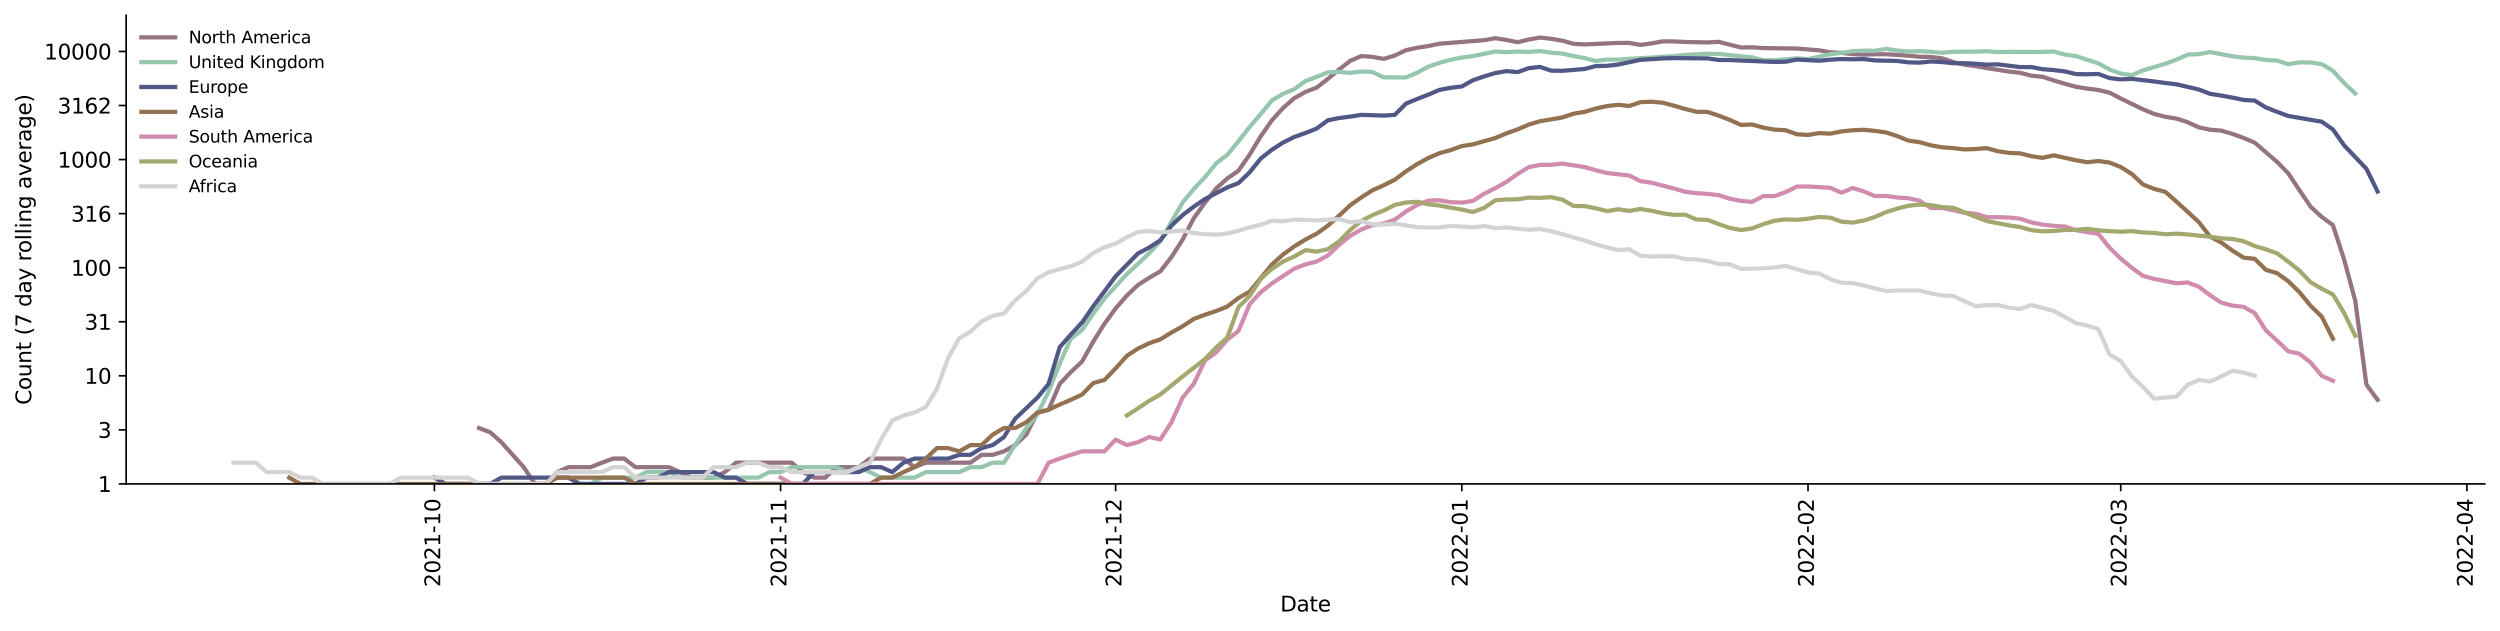 <?xml version="1.0" encoding="utf-8" standalone="no"?>
<!DOCTYPE svg PUBLIC "-//W3C//DTD SVG 1.1//EN"
  "http://www.w3.org/Graphics/SVG/1.1/DTD/svg11.dtd">
<svg xmlns:xlink="http://www.w3.org/1999/xlink" width="1182.891pt" height="298.621pt" viewBox="0 0 1182.891 298.621" xmlns="http://www.w3.org/2000/svg" version="1.1">
 <defs>
  <style type="text/css">*{stroke-linejoin: round; stroke-linecap: butt}</style>
 </defs>
 <g id="figure_1">
  <g id="patch_1">
   <path d="M 0 298.621 
L 1182.891 298.621 
L 1182.891 0 
L 0 0 
z
" style="fill: #ffffff"/>
  </g>
  <g id="axes_1">
   <g id="patch_2">
    <path d="M 59.691 228.96 
L 1175.691 228.96 
L 1175.691 7.2 
L 59.691 7.2 
z
" style="fill: #ffffff"/>
   </g>
   <g id="matplotlib.axis_1">
    <g id="xtick_1">
     <g id="line2d_1">
      <defs>
       <path id="mf0dffa55eb" d="M 0 0 
L 0 3.5 
" style="stroke: #000000; stroke-width: 0.8"/>
      </defs>
      <g>
       <use xlink:href="#mf0dffa55eb" x="205.532" y="228.96" style="stroke: #000000; stroke-width: 0.8"/>
      </g>
     </g>
     <g id="text_1">
      <!-- 2021-10 -->
      <g transform="translate(208.291 277.743)rotate(-90)scale(0.1 -0.1)">
       <defs>
        <path id="DejaVuSans-32" d="M 1228 531 
L 3431 531 
L 3431 0 
L 469 0 
L 469 531 
Q 828 903 1448 1529 
Q 2069 2156 2228 2338 
Q 2531 2678 2651 2914 
Q 2772 3150 2772 3378 
Q 2772 3750 2511 3984 
Q 2250 4219 1831 4219 
Q 1534 4219 1204 4116 
Q 875 4013 500 3803 
L 500 4441 
Q 881 4594 1212 4672 
Q 1544 4750 1819 4750 
Q 2544 4750 2975 4387 
Q 3406 4025 3406 3419 
Q 3406 3131 3298 2873 
Q 3191 2616 2906 2266 
Q 2828 2175 2409 1742 
Q 1991 1309 1228 531 
z
" transform="scale(0.016)"/>
        <path id="DejaVuSans-30" d="M 2034 4250 
Q 1547 4250 1301 3770 
Q 1056 3291 1056 2328 
Q 1056 1369 1301 889 
Q 1547 409 2034 409 
Q 2525 409 2770 889 
Q 3016 1369 3016 2328 
Q 3016 3291 2770 3770 
Q 2525 4250 2034 4250 
z
M 2034 4750 
Q 2819 4750 3233 4129 
Q 3647 3509 3647 2328 
Q 3647 1150 3233 529 
Q 2819 -91 2034 -91 
Q 1250 -91 836 529 
Q 422 1150 422 2328 
Q 422 3509 836 4129 
Q 1250 4750 2034 4750 
z
" transform="scale(0.016)"/>
        <path id="DejaVuSans-31" d="M 794 531 
L 1825 531 
L 1825 4091 
L 703 3866 
L 703 4441 
L 1819 4666 
L 2450 4666 
L 2450 531 
L 3481 531 
L 3481 0 
L 794 0 
L 794 531 
z
" transform="scale(0.016)"/>
        <path id="DejaVuSans-2d" d="M 313 2009 
L 1997 2009 
L 1997 1497 
L 313 1497 
L 313 2009 
z
" transform="scale(0.016)"/>
       </defs>
       <use xlink:href="#DejaVuSans-32"/>
       <use xlink:href="#DejaVuSans-30" x="63.623"/>
       <use xlink:href="#DejaVuSans-32" x="127.246"/>
       <use xlink:href="#DejaVuSans-31" x="190.869"/>
       <use xlink:href="#DejaVuSans-2d" x="254.492"/>
       <use xlink:href="#DejaVuSans-31" x="290.576"/>
       <use xlink:href="#DejaVuSans-30" x="354.199"/>
      </g>
     </g>
    </g>
    <g id="xtick_2">
     <g id="line2d_2">
      <g>
       <use xlink:href="#mf0dffa55eb" x="369.338" y="228.96" style="stroke: #000000; stroke-width: 0.8"/>
      </g>
     </g>
     <g id="text_2">
      <!-- 2021-11 -->
      <g transform="translate(372.098 277.743)rotate(-90)scale(0.1 -0.1)">
       <use xlink:href="#DejaVuSans-32"/>
       <use xlink:href="#DejaVuSans-30" x="63.623"/>
       <use xlink:href="#DejaVuSans-32" x="127.246"/>
       <use xlink:href="#DejaVuSans-31" x="190.869"/>
       <use xlink:href="#DejaVuSans-2d" x="254.492"/>
       <use xlink:href="#DejaVuSans-31" x="290.576"/>
       <use xlink:href="#DejaVuSans-31" x="354.199"/>
      </g>
     </g>
    </g>
    <g id="xtick_3">
     <g id="line2d_3">
      <g>
       <use xlink:href="#mf0dffa55eb" x="527.861" y="228.96" style="stroke: #000000; stroke-width: 0.8"/>
      </g>
     </g>
     <g id="text_3">
      <!-- 2021-12 -->
      <g transform="translate(530.62 277.743)rotate(-90)scale(0.1 -0.1)">
       <use xlink:href="#DejaVuSans-32"/>
       <use xlink:href="#DejaVuSans-30" x="63.623"/>
       <use xlink:href="#DejaVuSans-32" x="127.246"/>
       <use xlink:href="#DejaVuSans-31" x="190.869"/>
       <use xlink:href="#DejaVuSans-2d" x="254.492"/>
       <use xlink:href="#DejaVuSans-31" x="290.576"/>
       <use xlink:href="#DejaVuSans-32" x="354.199"/>
      </g>
     </g>
    </g>
    <g id="xtick_4">
     <g id="line2d_4">
      <g>
       <use xlink:href="#mf0dffa55eb" x="691.668" y="228.96" style="stroke: #000000; stroke-width: 0.8"/>
      </g>
     </g>
     <g id="text_4">
      <!-- 2022-01 -->
      <g transform="translate(694.427 277.743)rotate(-90)scale(0.1 -0.1)">
       <use xlink:href="#DejaVuSans-32"/>
       <use xlink:href="#DejaVuSans-30" x="63.623"/>
       <use xlink:href="#DejaVuSans-32" x="127.246"/>
       <use xlink:href="#DejaVuSans-32" x="190.869"/>
       <use xlink:href="#DejaVuSans-2d" x="254.492"/>
       <use xlink:href="#DejaVuSans-30" x="290.576"/>
       <use xlink:href="#DejaVuSans-31" x="354.199"/>
      </g>
     </g>
    </g>
    <g id="xtick_5">
     <g id="line2d_5">
      <g>
       <use xlink:href="#mf0dffa55eb" x="855.475" y="228.96" style="stroke: #000000; stroke-width: 0.8"/>
      </g>
     </g>
     <g id="text_5">
      <!-- 2022-02 -->
      <g transform="translate(858.234 277.743)rotate(-90)scale(0.1 -0.1)">
       <use xlink:href="#DejaVuSans-32"/>
       <use xlink:href="#DejaVuSans-30" x="63.623"/>
       <use xlink:href="#DejaVuSans-32" x="127.246"/>
       <use xlink:href="#DejaVuSans-32" x="190.869"/>
       <use xlink:href="#DejaVuSans-2d" x="254.492"/>
       <use xlink:href="#DejaVuSans-30" x="290.576"/>
       <use xlink:href="#DejaVuSans-32" x="354.199"/>
      </g>
     </g>
    </g>
    <g id="xtick_6">
     <g id="line2d_6">
      <g>
       <use xlink:href="#mf0dffa55eb" x="1003.429" y="228.96" style="stroke: #000000; stroke-width: 0.8"/>
      </g>
     </g>
     <g id="text_6">
      <!-- 2022-03 -->
      <g transform="translate(1006.189 277.743)rotate(-90)scale(0.1 -0.1)">
       <defs>
        <path id="DejaVuSans-33" d="M 2597 2516 
Q 3050 2419 3304 2112 
Q 3559 1806 3559 1356 
Q 3559 666 3084 287 
Q 2609 -91 1734 -91 
Q 1441 -91 1130 -33 
Q 819 25 488 141 
L 488 750 
Q 750 597 1062 519 
Q 1375 441 1716 441 
Q 2309 441 2620 675 
Q 2931 909 2931 1356 
Q 2931 1769 2642 2001 
Q 2353 2234 1838 2234 
L 1294 2234 
L 1294 2753 
L 1863 2753 
Q 2328 2753 2575 2939 
Q 2822 3125 2822 3475 
Q 2822 3834 2567 4026 
Q 2313 4219 1838 4219 
Q 1578 4219 1281 4162 
Q 984 4106 628 3988 
L 628 4550 
Q 988 4650 1302 4700 
Q 1616 4750 1894 4750 
Q 2613 4750 3031 4423 
Q 3450 4097 3450 3541 
Q 3450 3153 3228 2886 
Q 3006 2619 2597 2516 
z
" transform="scale(0.016)"/>
       </defs>
       <use xlink:href="#DejaVuSans-32"/>
       <use xlink:href="#DejaVuSans-30" x="63.623"/>
       <use xlink:href="#DejaVuSans-32" x="127.246"/>
       <use xlink:href="#DejaVuSans-32" x="190.869"/>
       <use xlink:href="#DejaVuSans-2d" x="254.492"/>
       <use xlink:href="#DejaVuSans-30" x="290.576"/>
       <use xlink:href="#DejaVuSans-33" x="354.199"/>
      </g>
     </g>
    </g>
    <g id="xtick_7">
     <g id="line2d_7">
      <g>
       <use xlink:href="#mf0dffa55eb" x="1167.236" y="228.96" style="stroke: #000000; stroke-width: 0.8"/>
      </g>
     </g>
     <g id="text_7">
      <!-- 2022-04 -->
      <g transform="translate(1169.995 277.743)rotate(-90)scale(0.1 -0.1)">
       <defs>
        <path id="DejaVuSans-34" d="M 2419 4116 
L 825 1625 
L 2419 1625 
L 2419 4116 
z
M 2253 4666 
L 3047 4666 
L 3047 1625 
L 3713 1625 
L 3713 1100 
L 3047 1100 
L 3047 0 
L 2419 0 
L 2419 1100 
L 313 1100 
L 313 1709 
L 2253 4666 
z
" transform="scale(0.016)"/>
       </defs>
       <use xlink:href="#DejaVuSans-32"/>
       <use xlink:href="#DejaVuSans-30" x="63.623"/>
       <use xlink:href="#DejaVuSans-32" x="127.246"/>
       <use xlink:href="#DejaVuSans-32" x="190.869"/>
       <use xlink:href="#DejaVuSans-2d" x="254.492"/>
       <use xlink:href="#DejaVuSans-30" x="290.576"/>
       <use xlink:href="#DejaVuSans-34" x="354.199"/>
      </g>
     </g>
    </g>
    <g id="text_8">
     <!-- Date -->
     <g transform="translate(605.74 289.341)scale(0.1 -0.1)">
      <defs>
       <path id="DejaVuSans-44" d="M 1259 4147 
L 1259 519 
L 2022 519 
Q 2988 519 3436 956 
Q 3884 1394 3884 2338 
Q 3884 3275 3436 3711 
Q 2988 4147 2022 4147 
L 1259 4147 
z
M 628 4666 
L 1925 4666 
Q 3281 4666 3915 4102 
Q 4550 3538 4550 2338 
Q 4550 1131 3912 565 
Q 3275 0 1925 0 
L 628 0 
L 628 4666 
z
" transform="scale(0.016)"/>
       <path id="DejaVuSans-61" d="M 2194 1759 
Q 1497 1759 1228 1600 
Q 959 1441 959 1056 
Q 959 750 1161 570 
Q 1363 391 1709 391 
Q 2188 391 2477 730 
Q 2766 1069 2766 1631 
L 2766 1759 
L 2194 1759 
z
M 3341 1997 
L 3341 0 
L 2766 0 
L 2766 531 
Q 2569 213 2275 61 
Q 1981 -91 1556 -91 
Q 1019 -91 701 211 
Q 384 513 384 1019 
Q 384 1609 779 1909 
Q 1175 2209 1959 2209 
L 2766 2209 
L 2766 2266 
Q 2766 2663 2505 2880 
Q 2244 3097 1772 3097 
Q 1472 3097 1187 3025 
Q 903 2953 641 2809 
L 641 3341 
Q 956 3463 1253 3523 
Q 1550 3584 1831 3584 
Q 2591 3584 2966 3190 
Q 3341 2797 3341 1997 
z
" transform="scale(0.016)"/>
       <path id="DejaVuSans-74" d="M 1172 4494 
L 1172 3500 
L 2356 3500 
L 2356 3053 
L 1172 3053 
L 1172 1153 
Q 1172 725 1289 603 
Q 1406 481 1766 481 
L 2356 481 
L 2356 0 
L 1766 0 
Q 1100 0 847 248 
Q 594 497 594 1153 
L 594 3053 
L 172 3053 
L 172 3500 
L 594 3500 
L 594 4494 
L 1172 4494 
z
" transform="scale(0.016)"/>
       <path id="DejaVuSans-65" d="M 3597 1894 
L 3597 1613 
L 953 1613 
Q 991 1019 1311 708 
Q 1631 397 2203 397 
Q 2534 397 2845 478 
Q 3156 559 3463 722 
L 3463 178 
Q 3153 47 2828 -22 
Q 2503 -91 2169 -91 
Q 1331 -91 842 396 
Q 353 884 353 1716 
Q 353 2575 817 3079 
Q 1281 3584 2069 3584 
Q 2775 3584 3186 3129 
Q 3597 2675 3597 1894 
z
M 3022 2063 
Q 3016 2534 2758 2815 
Q 2500 3097 2075 3097 
Q 1594 3097 1305 2825 
Q 1016 2553 972 2059 
L 3022 2063 
z
" transform="scale(0.016)"/>
      </defs>
      <use xlink:href="#DejaVuSans-44"/>
      <use xlink:href="#DejaVuSans-61" x="77.002"/>
      <use xlink:href="#DejaVuSans-74" x="138.281"/>
      <use xlink:href="#DejaVuSans-65" x="177.49"/>
     </g>
    </g>
   </g>
   <g id="matplotlib.axis_2">
    <g id="ytick_1">
     <g id="line2d_8">
      <defs>
       <path id="m331913b8a9" d="M 0 0 
L -3.5 0 
" style="stroke: #000000; stroke-width: 0.8"/>
      </defs>
      <g>
       <use xlink:href="#m331913b8a9" x="59.691" y="228.96" style="stroke: #000000; stroke-width: 0.8"/>
      </g>
     </g>
     <g id="text_9">
      <!-- 1 -->
      <g transform="translate(46.328 232.759)scale(0.1 -0.1)">
       <use xlink:href="#DejaVuSans-31"/>
      </g>
     </g>
    </g>
    <g id="ytick_2">
     <g id="line2d_9">
      <g>
       <use xlink:href="#m331913b8a9" x="59.691" y="203.384" style="stroke: #000000; stroke-width: 0.8"/>
      </g>
     </g>
     <g id="text_10">
      <!-- 3 -->
      <g transform="translate(46.328 207.183)scale(0.1 -0.1)">
       <use xlink:href="#DejaVuSans-33"/>
      </g>
     </g>
    </g>
    <g id="ytick_3">
     <g id="line2d_10">
      <g>
       <use xlink:href="#m331913b8a9" x="59.691" y="177.808" style="stroke: #000000; stroke-width: 0.8"/>
      </g>
     </g>
     <g id="text_11">
      <!-- 10 -->
      <g transform="translate(39.966 181.607)scale(0.1 -0.1)">
       <use xlink:href="#DejaVuSans-31"/>
       <use xlink:href="#DejaVuSans-30" x="63.623"/>
      </g>
     </g>
    </g>
    <g id="ytick_4">
     <g id="line2d_11">
      <g>
       <use xlink:href="#m331913b8a9" x="59.691" y="152.232" style="stroke: #000000; stroke-width: 0.8"/>
      </g>
     </g>
     <g id="text_12">
      <!-- 31 -->
      <g transform="translate(39.966 156.031)scale(0.1 -0.1)">
       <use xlink:href="#DejaVuSans-33"/>
       <use xlink:href="#DejaVuSans-31" x="63.623"/>
      </g>
     </g>
    </g>
    <g id="ytick_5">
     <g id="line2d_12">
      <g>
       <use xlink:href="#m331913b8a9" x="59.691" y="126.655" style="stroke: #000000; stroke-width: 0.8"/>
      </g>
     </g>
     <g id="text_13">
      <!-- 100 -->
      <g transform="translate(33.603 130.455)scale(0.1 -0.1)">
       <use xlink:href="#DejaVuSans-31"/>
       <use xlink:href="#DejaVuSans-30" x="63.623"/>
       <use xlink:href="#DejaVuSans-30" x="127.246"/>
      </g>
     </g>
    </g>
    <g id="ytick_6">
     <g id="line2d_13">
      <g>
       <use xlink:href="#m331913b8a9" x="59.691" y="101.079" style="stroke: #000000; stroke-width: 0.8"/>
      </g>
     </g>
     <g id="text_14">
      <!-- 316 -->
      <g transform="translate(33.603 104.878)scale(0.1 -0.1)">
       <defs>
        <path id="DejaVuSans-36" d="M 2113 2584 
Q 1688 2584 1439 2293 
Q 1191 2003 1191 1497 
Q 1191 994 1439 701 
Q 1688 409 2113 409 
Q 2538 409 2786 701 
Q 3034 994 3034 1497 
Q 3034 2003 2786 2293 
Q 2538 2584 2113 2584 
z
M 3366 4563 
L 3366 3988 
Q 3128 4100 2886 4159 
Q 2644 4219 2406 4219 
Q 1781 4219 1451 3797 
Q 1122 3375 1075 2522 
Q 1259 2794 1537 2939 
Q 1816 3084 2150 3084 
Q 2853 3084 3261 2657 
Q 3669 2231 3669 1497 
Q 3669 778 3244 343 
Q 2819 -91 2113 -91 
Q 1303 -91 875 529 
Q 447 1150 447 2328 
Q 447 3434 972 4092 
Q 1497 4750 2381 4750 
Q 2619 4750 2861 4703 
Q 3103 4656 3366 4563 
z
" transform="scale(0.016)"/>
       </defs>
       <use xlink:href="#DejaVuSans-33"/>
       <use xlink:href="#DejaVuSans-31" x="63.623"/>
       <use xlink:href="#DejaVuSans-36" x="127.246"/>
      </g>
     </g>
    </g>
    <g id="ytick_7">
     <g id="line2d_14">
      <g>
       <use xlink:href="#m331913b8a9" x="59.691" y="75.503" style="stroke: #000000; stroke-width: 0.8"/>
      </g>
     </g>
     <g id="text_15">
      <!-- 1000 -->
      <g transform="translate(27.241 79.302)scale(0.1 -0.1)">
       <use xlink:href="#DejaVuSans-31"/>
       <use xlink:href="#DejaVuSans-30" x="63.623"/>
       <use xlink:href="#DejaVuSans-30" x="127.246"/>
       <use xlink:href="#DejaVuSans-30" x="190.869"/>
      </g>
     </g>
    </g>
    <g id="ytick_8">
     <g id="line2d_15">
      <g>
       <use xlink:href="#m331913b8a9" x="59.691" y="49.927" style="stroke: #000000; stroke-width: 0.8"/>
      </g>
     </g>
     <g id="text_16">
      <!-- 3162 -->
      <g transform="translate(27.241 53.726)scale(0.1 -0.1)">
       <use xlink:href="#DejaVuSans-33"/>
       <use xlink:href="#DejaVuSans-31" x="63.623"/>
       <use xlink:href="#DejaVuSans-36" x="127.246"/>
       <use xlink:href="#DejaVuSans-32" x="190.869"/>
      </g>
     </g>
    </g>
    <g id="ytick_9">
     <g id="line2d_16">
      <g>
       <use xlink:href="#m331913b8a9" x="59.691" y="24.351" style="stroke: #000000; stroke-width: 0.8"/>
      </g>
     </g>
     <g id="text_17">
      <!-- 10000 -->
      <g transform="translate(20.878 28.15)scale(0.1 -0.1)">
       <use xlink:href="#DejaVuSans-31"/>
       <use xlink:href="#DejaVuSans-30" x="63.623"/>
       <use xlink:href="#DejaVuSans-30" x="127.246"/>
       <use xlink:href="#DejaVuSans-30" x="190.869"/>
       <use xlink:href="#DejaVuSans-30" x="254.492"/>
      </g>
     </g>
    </g>
    <g id="text_18">
     <!-- Count (7 day rolling average) -->
     <g transform="translate(14.798 191.548)rotate(-90)scale(0.1 -0.1)">
      <defs>
       <path id="DejaVuSans-43" d="M 4122 4306 
L 4122 3641 
Q 3803 3938 3442 4084 
Q 3081 4231 2675 4231 
Q 1875 4231 1450 3742 
Q 1025 3253 1025 2328 
Q 1025 1406 1450 917 
Q 1875 428 2675 428 
Q 3081 428 3442 575 
Q 3803 722 4122 1019 
L 4122 359 
Q 3791 134 3420 21 
Q 3050 -91 2638 -91 
Q 1578 -91 968 557 
Q 359 1206 359 2328 
Q 359 3453 968 4101 
Q 1578 4750 2638 4750 
Q 3056 4750 3426 4639 
Q 3797 4528 4122 4306 
z
" transform="scale(0.016)"/>
       <path id="DejaVuSans-6f" d="M 1959 3097 
Q 1497 3097 1228 2736 
Q 959 2375 959 1747 
Q 959 1119 1226 758 
Q 1494 397 1959 397 
Q 2419 397 2687 759 
Q 2956 1122 2956 1747 
Q 2956 2369 2687 2733 
Q 2419 3097 1959 3097 
z
M 1959 3584 
Q 2709 3584 3137 3096 
Q 3566 2609 3566 1747 
Q 3566 888 3137 398 
Q 2709 -91 1959 -91 
Q 1206 -91 779 398 
Q 353 888 353 1747 
Q 353 2609 779 3096 
Q 1206 3584 1959 3584 
z
" transform="scale(0.016)"/>
       <path id="DejaVuSans-75" d="M 544 1381 
L 544 3500 
L 1119 3500 
L 1119 1403 
Q 1119 906 1312 657 
Q 1506 409 1894 409 
Q 2359 409 2629 706 
Q 2900 1003 2900 1516 
L 2900 3500 
L 3475 3500 
L 3475 0 
L 2900 0 
L 2900 538 
Q 2691 219 2414 64 
Q 2138 -91 1772 -91 
Q 1169 -91 856 284 
Q 544 659 544 1381 
z
M 1991 3584 
L 1991 3584 
z
" transform="scale(0.016)"/>
       <path id="DejaVuSans-6e" d="M 3513 2113 
L 3513 0 
L 2938 0 
L 2938 2094 
Q 2938 2591 2744 2837 
Q 2550 3084 2163 3084 
Q 1697 3084 1428 2787 
Q 1159 2491 1159 1978 
L 1159 0 
L 581 0 
L 581 3500 
L 1159 3500 
L 1159 2956 
Q 1366 3272 1645 3428 
Q 1925 3584 2291 3584 
Q 2894 3584 3203 3211 
Q 3513 2838 3513 2113 
z
" transform="scale(0.016)"/>
       <path id="DejaVuSans-20" transform="scale(0.016)"/>
       <path id="DejaVuSans-28" d="M 1984 4856 
Q 1566 4138 1362 3434 
Q 1159 2731 1159 2009 
Q 1159 1288 1364 580 
Q 1569 -128 1984 -844 
L 1484 -844 
Q 1016 -109 783 600 
Q 550 1309 550 2009 
Q 550 2706 781 3412 
Q 1013 4119 1484 4856 
L 1984 4856 
z
" transform="scale(0.016)"/>
       <path id="DejaVuSans-37" d="M 525 4666 
L 3525 4666 
L 3525 4397 
L 1831 0 
L 1172 0 
L 2766 4134 
L 525 4134 
L 525 4666 
z
" transform="scale(0.016)"/>
       <path id="DejaVuSans-64" d="M 2906 2969 
L 2906 4863 
L 3481 4863 
L 3481 0 
L 2906 0 
L 2906 525 
Q 2725 213 2448 61 
Q 2172 -91 1784 -91 
Q 1150 -91 751 415 
Q 353 922 353 1747 
Q 353 2572 751 3078 
Q 1150 3584 1784 3584 
Q 2172 3584 2448 3432 
Q 2725 3281 2906 2969 
z
M 947 1747 
Q 947 1113 1208 752 
Q 1469 391 1925 391 
Q 2381 391 2643 752 
Q 2906 1113 2906 1747 
Q 2906 2381 2643 2742 
Q 2381 3103 1925 3103 
Q 1469 3103 1208 2742 
Q 947 2381 947 1747 
z
" transform="scale(0.016)"/>
       <path id="DejaVuSans-79" d="M 2059 -325 
Q 1816 -950 1584 -1140 
Q 1353 -1331 966 -1331 
L 506 -1331 
L 506 -850 
L 844 -850 
Q 1081 -850 1212 -737 
Q 1344 -625 1503 -206 
L 1606 56 
L 191 3500 
L 800 3500 
L 1894 763 
L 2988 3500 
L 3597 3500 
L 2059 -325 
z
" transform="scale(0.016)"/>
       <path id="DejaVuSans-72" d="M 2631 2963 
Q 2534 3019 2420 3045 
Q 2306 3072 2169 3072 
Q 1681 3072 1420 2755 
Q 1159 2438 1159 1844 
L 1159 0 
L 581 0 
L 581 3500 
L 1159 3500 
L 1159 2956 
Q 1341 3275 1631 3429 
Q 1922 3584 2338 3584 
Q 2397 3584 2469 3576 
Q 2541 3569 2628 3553 
L 2631 2963 
z
" transform="scale(0.016)"/>
       <path id="DejaVuSans-6c" d="M 603 4863 
L 1178 4863 
L 1178 0 
L 603 0 
L 603 4863 
z
" transform="scale(0.016)"/>
       <path id="DejaVuSans-69" d="M 603 3500 
L 1178 3500 
L 1178 0 
L 603 0 
L 603 3500 
z
M 603 4863 
L 1178 4863 
L 1178 4134 
L 603 4134 
L 603 4863 
z
" transform="scale(0.016)"/>
       <path id="DejaVuSans-67" d="M 2906 1791 
Q 2906 2416 2648 2759 
Q 2391 3103 1925 3103 
Q 1463 3103 1205 2759 
Q 947 2416 947 1791 
Q 947 1169 1205 825 
Q 1463 481 1925 481 
Q 2391 481 2648 825 
Q 2906 1169 2906 1791 
z
M 3481 434 
Q 3481 -459 3084 -895 
Q 2688 -1331 1869 -1331 
Q 1566 -1331 1297 -1286 
Q 1028 -1241 775 -1147 
L 775 -588 
Q 1028 -725 1275 -790 
Q 1522 -856 1778 -856 
Q 2344 -856 2625 -561 
Q 2906 -266 2906 331 
L 2906 616 
Q 2728 306 2450 153 
Q 2172 0 1784 0 
Q 1141 0 747 490 
Q 353 981 353 1791 
Q 353 2603 747 3093 
Q 1141 3584 1784 3584 
Q 2172 3584 2450 3431 
Q 2728 3278 2906 2969 
L 2906 3500 
L 3481 3500 
L 3481 434 
z
" transform="scale(0.016)"/>
       <path id="DejaVuSans-76" d="M 191 3500 
L 800 3500 
L 1894 563 
L 2988 3500 
L 3597 3500 
L 2284 0 
L 1503 0 
L 191 3500 
z
" transform="scale(0.016)"/>
       <path id="DejaVuSans-29" d="M 513 4856 
L 1013 4856 
Q 1481 4119 1714 3412 
Q 1947 2706 1947 2009 
Q 1947 1309 1714 600 
Q 1481 -109 1013 -844 
L 513 -844 
Q 928 -128 1133 580 
Q 1338 1288 1338 2009 
Q 1338 2731 1133 3434 
Q 928 4138 513 4856 
z
" transform="scale(0.016)"/>
      </defs>
      <use xlink:href="#DejaVuSans-43"/>
      <use xlink:href="#DejaVuSans-6f" x="69.824"/>
      <use xlink:href="#DejaVuSans-75" x="131.006"/>
      <use xlink:href="#DejaVuSans-6e" x="194.385"/>
      <use xlink:href="#DejaVuSans-74" x="257.764"/>
      <use xlink:href="#DejaVuSans-20" x="296.973"/>
      <use xlink:href="#DejaVuSans-28" x="328.76"/>
      <use xlink:href="#DejaVuSans-37" x="367.773"/>
      <use xlink:href="#DejaVuSans-20" x="431.396"/>
      <use xlink:href="#DejaVuSans-64" x="463.184"/>
      <use xlink:href="#DejaVuSans-61" x="526.66"/>
      <use xlink:href="#DejaVuSans-79" x="587.939"/>
      <use xlink:href="#DejaVuSans-20" x="647.119"/>
      <use xlink:href="#DejaVuSans-72" x="678.906"/>
      <use xlink:href="#DejaVuSans-6f" x="717.77"/>
      <use xlink:href="#DejaVuSans-6c" x="778.951"/>
      <use xlink:href="#DejaVuSans-6c" x="806.734"/>
      <use xlink:href="#DejaVuSans-69" x="834.518"/>
      <use xlink:href="#DejaVuSans-6e" x="862.301"/>
      <use xlink:href="#DejaVuSans-67" x="925.68"/>
      <use xlink:href="#DejaVuSans-20" x="989.156"/>
      <use xlink:href="#DejaVuSans-61" x="1020.943"/>
      <use xlink:href="#DejaVuSans-76" x="1082.223"/>
      <use xlink:href="#DejaVuSans-65" x="1141.402"/>
      <use xlink:href="#DejaVuSans-72" x="1202.926"/>
      <use xlink:href="#DejaVuSans-61" x="1244.039"/>
      <use xlink:href="#DejaVuSans-67" x="1305.318"/>
      <use xlink:href="#DejaVuSans-65" x="1368.795"/>
      <use xlink:href="#DejaVuSans-29" x="1430.318"/>
     </g>
    </g>
   </g>
   <g id="line2d_17">
    <path d="M 226.668 202.533 
L 231.952 204.554 
L 237.236 209.248 
L 247.804 221.036 
L 253.088 228.96 
L 258.372 228.96 
L 263.657 223.377 
L 268.941 221.036 
L 279.509 221.036 
L 284.793 218.919 
L 290.077 216.986 
L 295.361 216.986 
L 300.645 221.036 
L 316.497 221.036 
L 321.782 223.377 
L 327.066 225.994 
L 337.634 225.994 
L 342.918 223.377 
L 348.202 218.919 
L 374.622 218.919 
L 379.907 223.377 
L 385.191 225.994 
L 390.475 225.994 
L 395.759 221.036 
L 406.327 221.036 
L 411.611 216.986 
L 427.463 216.986 
L 432.747 221.036 
L 438.032 218.919 
L 459.168 218.919 
L 464.452 215.208 
L 469.736 215.208 
L 475.02 213.562 
L 480.304 210.595 
L 485.588 205.638 
L 490.872 195.197 
L 496.157 193.85 
L 501.441 181.606 
L 506.725 175.981 
L 512.009 171.024 
L 517.293 161.63 
L 522.577 153.191 
L 527.861 145.927 
L 533.145 139.879 
L 538.429 134.853 
L 543.713 131.454 
L 548.997 128.404 
L 554.282 121.648 
L 559.566 113.387 
L 564.85 103.234 
L 570.134 95.89 
L 575.418 89.204 
L 580.702 84.433 
L 585.986 80.776 
L 591.27 73.17 
L 596.554 64.444 
L 601.838 56.891 
L 607.122 51.053 
L 612.407 46.454 
L 617.691 43.464 
L 622.975 41.469 
L 628.259 37.337 
L 633.543 32.903 
L 638.827 28.818 
L 644.111 26.514 
L 649.395 26.93 
L 654.679 27.86 
L 659.963 26.266 
L 665.247 23.739 
L 670.532 22.598 
L 675.816 21.788 
L 681.1 20.681 
L 702.236 19.015 
L 707.52 18.069 
L 712.804 18.925 
L 718.088 19.973 
L 723.372 18.698 
L 728.657 17.76 
L 733.941 18.353 
L 739.225 19.238 
L 744.509 20.741 
L 749.793 21.015 
L 765.645 20.309 
L 770.929 20.307 
L 776.213 21.251 
L 781.497 20.522 
L 786.782 19.563 
L 792.066 19.604 
L 797.35 19.863 
L 807.918 20.073 
L 813.202 19.797 
L 823.77 22.479 
L 829.054 22.383 
L 834.338 22.752 
L 850.191 22.969 
L 860.759 23.811 
L 866.043 24.727 
L 871.327 25.008 
L 876.611 25.606 
L 881.895 25.852 
L 887.179 25.661 
L 892.463 25.675 
L 903.032 26.337 
L 908.316 26.852 
L 913.6 26.96 
L 918.884 27.58 
L 924.168 29.351 
L 929.452 30.594 
L 934.736 31.274 
L 940.02 32.232 
L 950.588 33.851 
L 955.872 34.454 
L 961.157 35.814 
L 966.441 36.334 
L 971.725 38.062 
L 977.009 39.633 
L 982.293 41.07 
L 987.577 41.93 
L 992.861 42.593 
L 998.145 43.837 
L 1003.429 46.598 
L 1013.997 51.733 
L 1019.282 53.921 
L 1024.566 55.267 
L 1029.85 56.134 
L 1035.134 57.844 
L 1040.418 60.258 
L 1045.702 61.377 
L 1050.986 61.792 
L 1056.27 63.347 
L 1061.554 65.273 
L 1066.838 67.493 
L 1077.407 76.609 
L 1082.691 81.97 
L 1087.975 89.994 
L 1093.259 97.771 
L 1098.543 102.655 
L 1103.827 106.517 
L 1109.111 122.711 
L 1114.395 142.245 
L 1119.679 181.985 
L 1124.963 189.156 
L 1124.963 189.156 
" clip-path="url(#p5de8af0966)" style="fill: none; stroke: #947383; stroke-width: 2; stroke-linecap: square"/>
   </g>
   <g id="line2d_18">
    <path d="M 268.941 225.994 
L 274.225 228.96 
L 279.509 228.96 
L 284.793 225.994 
L 300.645 225.994 
L 305.929 223.377 
L 316.497 223.377 
L 321.782 225.994 
L 358.77 225.994 
L 364.054 223.377 
L 369.338 223.377 
L 374.622 221.036 
L 395.759 221.036 
L 401.043 223.377 
L 406.327 221.036 
L 411.611 223.377 
L 416.895 225.994 
L 432.747 225.994 
L 438.032 223.377 
L 453.884 223.377 
L 459.168 221.036 
L 464.452 221.036 
L 469.736 218.919 
L 475.02 218.919 
L 480.304 210.595 
L 485.588 202.533 
L 490.872 195.902 
L 496.157 185.282 
L 501.441 171.979 
L 506.725 160.148 
L 512.009 156.098 
L 517.293 148.318 
L 522.577 141.305 
L 533.145 129.713 
L 538.429 124.858 
L 543.713 119.848 
L 548.997 114.097 
L 559.566 95.795 
L 564.85 89.422 
L 570.134 83.843 
L 575.418 77.293 
L 580.702 73.236 
L 585.986 66.822 
L 591.27 60.051 
L 596.554 53.935 
L 601.838 47.498 
L 607.122 44.351 
L 612.407 42.183 
L 617.691 38.327 
L 622.975 36.37 
L 628.259 34.277 
L 633.543 33.988 
L 638.827 34.481 
L 644.111 33.82 
L 649.395 34.084 
L 654.679 36.59 
L 665.247 36.65 
L 670.532 34.397 
L 675.816 31.551 
L 681.1 29.724 
L 686.384 28.273 
L 691.668 27.241 
L 696.952 26.536 
L 707.52 24.386 
L 712.804 24.701 
L 718.088 24.388 
L 723.372 24.548 
L 728.657 24.159 
L 733.941 24.933 
L 739.225 25.342 
L 744.509 26.536 
L 749.793 27.49 
L 755.077 28.862 
L 760.361 28.177 
L 765.645 28.221 
L 770.929 27.816 
L 781.497 27.24 
L 786.782 26.833 
L 792.066 26.548 
L 797.35 25.993 
L 807.918 25.425 
L 813.202 25.545 
L 829.054 27.141 
L 834.338 28.502 
L 839.622 28.479 
L 850.191 27.616 
L 855.475 28.01 
L 866.043 25.608 
L 871.327 25.039 
L 876.611 24.181 
L 881.895 23.967 
L 887.179 24.008 
L 892.463 23.108 
L 897.747 23.942 
L 903.032 24.347 
L 908.316 24.218 
L 913.6 24.522 
L 918.884 24.946 
L 924.168 24.496 
L 934.736 24.446 
L 940.02 24.237 
L 945.304 24.635 
L 950.588 24.534 
L 966.441 24.579 
L 971.725 24.384 
L 977.009 25.83 
L 982.293 26.584 
L 992.861 29.963 
L 998.145 32.888 
L 1003.429 34.806 
L 1008.713 35.567 
L 1013.997 33.313 
L 1024.566 30.139 
L 1029.85 28.197 
L 1035.134 25.841 
L 1040.418 25.609 
L 1045.702 24.629 
L 1056.27 26.621 
L 1061.554 27.276 
L 1066.838 27.496 
L 1072.122 28.384 
L 1077.407 28.657 
L 1082.691 30.376 
L 1087.975 29.524 
L 1093.259 29.56 
L 1098.543 30.331 
L 1103.827 33.471 
L 1109.111 39.276 
L 1114.395 44.234 
L 1114.395 44.234 
" clip-path="url(#p5de8af0966)" style="fill: none; stroke: #96c6ad; stroke-width: 2; stroke-linecap: square"/>
   </g>
   <g id="line2d_19">
    <path d="M 205.532 225.994 
L 210.816 228.96 
L 231.952 228.96 
L 237.236 225.994 
L 268.941 225.994 
L 274.225 228.96 
L 300.645 228.96 
L 305.929 225.994 
L 311.213 225.994 
L 316.497 223.377 
L 337.634 223.377 
L 342.918 225.994 
L 348.202 225.994 
L 353.486 228.96 
L 379.907 228.96 
L 385.191 223.377 
L 406.327 223.377 
L 411.611 221.036 
L 416.895 221.036 
L 422.179 223.377 
L 427.463 218.919 
L 432.747 216.986 
L 448.6 216.986 
L 453.884 215.208 
L 459.168 215.208 
L 464.452 212.029 
L 469.736 210.595 
L 475.02 206.778 
L 480.304 198.163 
L 490.872 188.122 
L 496.157 181.606 
L 501.441 164.227 
L 506.725 158.227 
L 512.009 152.571 
L 517.293 144.894 
L 527.861 130.757 
L 538.429 119.918 
L 543.713 117.125 
L 548.997 113.739 
L 554.282 106.749 
L 559.566 101.779 
L 564.85 97.763 
L 570.134 94.193 
L 580.702 88.669 
L 585.986 86.614 
L 591.27 81.529 
L 596.554 74.995 
L 601.838 70.83 
L 607.122 67.442 
L 612.407 64.79 
L 617.691 62.934 
L 622.975 60.829 
L 628.259 56.937 
L 633.543 55.862 
L 638.827 55.182 
L 644.111 54.353 
L 654.679 54.686 
L 659.963 54.348 
L 665.247 49.021 
L 670.532 46.816 
L 675.816 44.79 
L 681.1 42.525 
L 686.384 41.537 
L 691.668 40.915 
L 696.952 37.964 
L 702.236 36.139 
L 707.52 34.548 
L 712.804 33.653 
L 718.088 34.114 
L 723.372 32.251 
L 728.657 31.65 
L 733.941 33.432 
L 739.225 33.503 
L 749.793 32.651 
L 755.077 31.241 
L 760.361 31.147 
L 765.645 30.53 
L 776.213 28.311 
L 786.782 27.639 
L 792.066 27.5 
L 807.918 27.625 
L 813.202 28.361 
L 818.486 28.423 
L 839.622 29.307 
L 844.907 29.196 
L 850.191 28.184 
L 860.759 28.749 
L 866.043 28.211 
L 871.327 27.947 
L 876.611 28.064 
L 881.895 27.956 
L 887.179 28.589 
L 897.747 28.84 
L 903.032 29.506 
L 908.316 29.629 
L 913.6 29.093 
L 918.884 29.362 
L 924.168 29.918 
L 929.452 29.894 
L 934.736 30.171 
L 940.02 30.599 
L 945.304 30.435 
L 955.872 31.758 
L 961.157 31.731 
L 966.441 32.742 
L 971.725 33.156 
L 977.009 33.783 
L 982.293 35.046 
L 987.577 35.142 
L 992.861 34.989 
L 998.145 36.943 
L 1003.429 37.556 
L 1008.713 37.31 
L 1019.282 38.547 
L 1024.566 39.278 
L 1029.85 39.882 
L 1040.418 42.361 
L 1045.702 44.39 
L 1050.986 45.213 
L 1056.27 46.17 
L 1061.554 47.286 
L 1066.838 47.612 
L 1072.122 50.844 
L 1077.407 52.916 
L 1082.691 54.851 
L 1098.543 57.587 
L 1103.827 61.243 
L 1109.111 68.745 
L 1119.679 79.846 
L 1124.963 90.624 
L 1124.963 90.624 
" clip-path="url(#p5de8af0966)" style="fill: none; stroke: #525886; stroke-width: 2; stroke-linecap: square"/>
   </g>
   <g id="line2d_20">
    <path d="M 136.838 225.994 
L 142.122 228.96 
L 258.372 228.96 
L 263.657 225.994 
L 295.361 225.994 
L 300.645 228.96 
L 411.611 228.96 
L 416.895 225.994 
L 422.179 225.994 
L 427.463 223.377 
L 432.747 221.036 
L 438.032 216.986 
L 443.316 212.029 
L 448.6 212.029 
L 453.884 213.562 
L 459.168 210.595 
L 464.452 210.595 
L 469.736 205.638 
L 475.02 202.533 
L 480.304 202.533 
L 485.588 199.81 
L 490.872 195.197 
L 496.157 193.85 
L 501.441 191.379 
L 506.725 189.156 
L 512.009 186.657 
L 517.293 181.232 
L 522.577 179.798 
L 527.861 174.293 
L 533.145 168.381 
L 538.429 164.927 
L 543.713 162.409 
L 548.997 160.582 
L 554.282 157.326 
L 559.566 154.375 
L 564.85 150.903 
L 570.134 148.915 
L 575.418 147.17 
L 580.702 145.038 
L 585.986 141 
L 591.27 138.003 
L 601.838 125.123 
L 607.122 120.368 
L 612.407 116.574 
L 617.691 113.335 
L 622.975 110.57 
L 628.259 106.801 
L 633.543 102.07 
L 638.827 97.141 
L 644.111 93.419 
L 649.395 90.036 
L 654.679 87.687 
L 659.963 85.039 
L 665.247 81.059 
L 670.532 77.654 
L 675.816 74.754 
L 681.1 72.467 
L 686.384 71.021 
L 691.668 69.127 
L 696.952 68.297 
L 707.52 65.299 
L 712.804 63.095 
L 718.088 61.224 
L 723.372 58.927 
L 728.657 57.353 
L 739.225 55.582 
L 744.509 53.796 
L 749.793 52.921 
L 755.077 51.343 
L 760.361 50.192 
L 765.645 49.578 
L 770.929 50.142 
L 776.213 48.326 
L 781.497 48.147 
L 786.782 48.605 
L 792.066 50.011 
L 797.35 51.582 
L 802.634 52.875 
L 807.918 52.966 
L 813.202 54.718 
L 818.486 56.749 
L 823.77 59.139 
L 829.054 58.902 
L 834.338 60.373 
L 839.622 61.335 
L 844.907 61.622 
L 850.191 63.54 
L 855.475 63.861 
L 860.759 62.979 
L 866.043 63.219 
L 871.327 62.177 
L 876.611 61.64 
L 881.895 61.415 
L 887.179 61.928 
L 892.463 62.674 
L 897.747 64.401 
L 903.032 66.54 
L 908.316 67.288 
L 913.6 68.771 
L 918.884 69.697 
L 924.168 70.074 
L 929.452 70.706 
L 934.736 70.515 
L 940.02 70.116 
L 945.304 71.562 
L 950.588 72.335 
L 955.872 72.573 
L 961.157 73.914 
L 966.441 74.696 
L 971.725 73.499 
L 982.293 75.836 
L 987.577 76.75 
L 992.861 76.199 
L 998.145 76.925 
L 1003.429 79.024 
L 1008.713 82.356 
L 1013.997 87.295 
L 1019.282 89.375 
L 1024.566 90.788 
L 1029.85 95.419 
L 1040.418 105.113 
L 1045.702 111.983 
L 1050.986 114.737 
L 1056.27 118.555 
L 1061.554 121.902 
L 1066.838 122.473 
L 1072.122 127.695 
L 1077.407 129.244 
L 1082.691 133.046 
L 1087.975 138.216 
L 1093.259 144.678 
L 1098.543 149.797 
L 1103.827 160.292 
L 1103.827 160.292 
" clip-path="url(#p5de8af0966)" style="fill: none; stroke: #937252; stroke-width: 2; stroke-linecap: square"/>
   </g>
   <g id="line2d_21">
    <path d="M 369.338 225.994 
L 374.622 228.96 
L 490.872 228.96 
L 496.157 218.919 
L 501.441 216.986 
L 506.725 215.208 
L 512.009 213.562 
L 522.577 213.562 
L 527.861 207.979 
L 533.145 210.595 
L 538.429 209.248 
L 543.713 206.778 
L 548.997 207.979 
L 554.282 199.81 
L 559.566 188.122 
L 564.85 181.606 
L 570.134 170.561 
L 575.418 166.779 
L 580.702 160.729 
L 585.986 156.581 
L 591.27 143.975 
L 596.554 138.216 
L 601.838 134.086 
L 612.407 127.104 
L 617.691 125.064 
L 622.975 123.745 
L 628.259 120.9 
L 633.543 115.86 
L 638.827 111.657 
L 644.111 108.57 
L 649.395 106.517 
L 654.679 105.761 
L 659.963 103.941 
L 665.247 100.065 
L 670.532 96.965 
L 675.816 94.934 
L 681.1 94.76 
L 686.384 95.661 
L 691.668 95.843 
L 696.952 95.041 
L 702.236 91.663 
L 707.52 89.022 
L 712.804 86.026 
L 718.088 82.278 
L 723.372 79.076 
L 728.657 78.017 
L 733.941 77.982 
L 739.225 77.411 
L 749.793 79.043 
L 755.077 80.552 
L 760.361 81.873 
L 770.929 83.071 
L 776.213 85.722 
L 781.497 86.474 
L 792.066 89.221 
L 797.35 90.731 
L 802.634 91.402 
L 807.918 91.749 
L 813.202 92.364 
L 818.486 94.01 
L 823.77 95.079 
L 829.054 95.504 
L 834.338 92.781 
L 839.622 92.802 
L 844.907 90.901 
L 850.191 88.271 
L 855.475 88.231 
L 866.043 88.871 
L 871.327 91.189 
L 876.611 88.97 
L 881.895 90.58 
L 887.179 92.788 
L 892.463 92.706 
L 897.747 93.476 
L 903.032 93.792 
L 908.316 95.033 
L 913.6 98.412 
L 918.884 98.439 
L 924.168 99.45 
L 929.452 100.697 
L 934.736 101.125 
L 940.02 102.731 
L 945.304 102.752 
L 950.588 102.926 
L 955.872 103.467 
L 961.157 105.234 
L 966.441 106.287 
L 971.725 106.84 
L 977.009 107.18 
L 982.293 108.924 
L 987.577 109.843 
L 992.861 110.631 
L 998.145 117.208 
L 1003.429 122.368 
L 1008.713 126.719 
L 1013.997 130.567 
L 1019.282 131.973 
L 1029.85 134.042 
L 1035.134 133.647 
L 1040.418 135.695 
L 1045.702 139.707 
L 1050.986 143.16 
L 1056.27 144.607 
L 1061.554 145.184 
L 1066.838 148.15 
L 1072.122 156.338 
L 1077.407 161.175 
L 1082.691 166.207 
L 1087.975 167.366 
L 1093.259 171.496 
L 1098.543 177.808 
L 1103.827 180.148 
L 1103.827 180.148 
" clip-path="url(#p5de8af0966)" style="fill: none; stroke: #d18cad; stroke-width: 2; stroke-linecap: square"/>
   </g>
   <g id="line2d_22">
    <path d="M 533.145 196.631 
L 538.429 193.206 
L 543.713 189.691 
L 548.997 186.657 
L 554.282 182.372 
L 559.566 178.127 
L 564.85 174.023 
L 570.134 169.884 
L 575.418 164.4 
L 580.702 159.722 
L 585.986 145.331 
L 591.27 140.11 
L 596.554 131.892 
L 601.838 127.234 
L 607.122 123.717 
L 612.407 121.371 
L 617.691 118.357 
L 622.975 119.045 
L 628.259 117.903 
L 633.543 114.314 
L 638.827 108.839 
L 644.111 104.543 
L 649.395 101.789 
L 654.679 99.609 
L 659.963 96.965 
L 665.247 95.811 
L 670.532 95.473 
L 675.816 96.642 
L 681.1 97.267 
L 686.384 98.243 
L 691.668 99.154 
L 696.952 100.316 
L 702.236 98.367 
L 707.52 94.767 
L 712.804 94.393 
L 718.088 94.274 
L 723.372 93.497 
L 728.657 93.626 
L 733.941 93.292 
L 739.225 94.437 
L 744.509 97.454 
L 749.793 97.531 
L 755.077 98.528 
L 760.361 99.893 
L 765.645 99.007 
L 770.929 99.798 
L 776.213 98.87 
L 781.497 99.732 
L 786.782 100.925 
L 792.066 101.655 
L 797.35 101.583 
L 802.634 103.85 
L 807.918 104.033 
L 813.202 106.022 
L 818.486 107.851 
L 823.77 108.853 
L 829.054 108.056 
L 834.338 106.06 
L 839.622 104.45 
L 844.907 103.805 
L 850.191 104.022 
L 855.475 103.478 
L 860.759 102.655 
L 866.043 102.992 
L 871.327 104.898 
L 876.611 105.319 
L 881.895 104.345 
L 887.179 102.634 
L 892.463 100.335 
L 897.747 98.717 
L 903.032 97.335 
L 908.316 96.807 
L 913.6 97.032 
L 918.884 98.006 
L 924.168 98.288 
L 929.452 100.452 
L 934.736 102.558 
L 940.02 104.578 
L 945.304 105.625 
L 950.588 106.645 
L 955.872 107.446 
L 961.157 108.91 
L 966.441 109.445 
L 971.725 109.299 
L 977.009 108.839 
L 982.293 108.725 
L 987.577 108.304 
L 992.861 108.953 
L 998.145 109.386 
L 1003.429 109.621 
L 1008.713 109.386 
L 1013.997 109.978 
L 1019.282 110.219 
L 1024.566 110.864 
L 1029.85 110.554 
L 1035.134 110.926 
L 1040.418 111.496 
L 1045.702 111.999 
L 1050.986 112.767 
L 1056.27 113.075 
L 1061.554 114.133 
L 1066.838 116.413 
L 1072.122 117.968 
L 1077.407 119.871 
L 1082.691 123.8 
L 1087.975 128.03 
L 1093.259 133.517 
L 1098.543 136.619 
L 1103.827 139.311 
L 1109.111 148.067 
L 1114.395 158.894 
" clip-path="url(#p5de8af0966)" style="fill: none; stroke: #a4a86f; stroke-width: 2; stroke-linecap: square"/>
   </g>
   <g id="line2d_23">
    <path d="M 110.418 218.919 
L 120.986 218.919 
L 126.27 223.377 
L 136.838 223.377 
L 142.122 225.994 
L 147.407 225.994 
L 152.691 228.96 
L 184.395 228.96 
L 189.679 225.994 
L 221.384 225.994 
L 226.668 228.96 
L 258.372 228.96 
L 263.657 223.377 
L 284.793 223.377 
L 290.077 221.036 
L 295.361 221.036 
L 300.645 225.994 
L 332.35 225.994 
L 337.634 221.036 
L 348.202 221.036 
L 353.486 218.919 
L 358.77 218.919 
L 364.054 221.036 
L 369.338 221.036 
L 374.622 223.377 
L 401.043 223.377 
L 406.327 221.036 
L 411.611 218.919 
L 416.895 207.979 
L 422.179 198.971 
L 427.463 196.631 
L 432.747 195.197 
L 438.032 192.58 
L 443.316 183.988 
L 448.6 169.444 
L 453.884 160.005 
L 459.168 156.95 
L 464.452 152.068 
L 469.736 149.44 
L 475.02 148.318 
L 480.304 142.117 
L 485.588 137.741 
L 490.872 131.652 
L 496.157 128.82 
L 501.441 127.332 
L 506.725 125.968 
L 512.009 123.828 
L 517.293 119.685 
L 522.577 117.022 
L 527.861 115.32 
L 533.145 112.263 
L 538.429 109.784 
L 543.713 109.313 
L 548.997 109.978 
L 559.566 109.096 
L 564.85 110.249 
L 570.134 110.833 
L 575.418 111.02 
L 580.702 110.477 
L 585.986 109.197 
L 591.27 107.607 
L 596.554 106.3 
L 601.838 104.391 
L 607.122 104.708 
L 612.407 103.873 
L 622.975 104.275 
L 628.259 103.93 
L 633.543 103.703 
L 638.827 105.15 
L 644.111 104.661 
L 649.395 106.148 
L 654.679 106.249 
L 659.963 105.835 
L 670.532 107.486 
L 675.816 107.661 
L 681.1 107.62 
L 686.384 106.944 
L 696.952 107.553 
L 702.236 106.944 
L 707.52 107.987 
L 712.804 107.62 
L 723.372 108.739 
L 728.657 108.374 
L 733.941 109.415 
L 739.225 110.77 
L 749.793 113.828 
L 755.077 115.608 
L 760.361 117.084 
L 765.645 118.314 
L 770.929 117.925 
L 776.213 120.998 
L 781.497 121.346 
L 786.782 121.271 
L 792.066 121.321 
L 797.35 122.552 
L 802.634 122.764 
L 807.918 123.468 
L 813.202 124.946 
L 818.486 125.034 
L 823.77 127.202 
L 829.054 127.137 
L 834.338 126.943 
L 839.622 126.529 
L 844.907 125.845 
L 855.475 128.89 
L 860.759 129.387 
L 866.043 132.094 
L 871.327 133.821 
L 876.611 133.909 
L 881.895 135.083 
L 887.179 136.471 
L 892.463 137.688 
L 897.747 137.481 
L 908.316 137.481 
L 913.6 138.811 
L 918.884 139.764 
L 924.168 140.052 
L 929.452 142.503 
L 934.736 144.822 
L 940.02 144.394 
L 945.304 144.324 
L 950.588 145.627 
L 955.872 146.155 
L 961.157 144.324 
L 971.725 147.09 
L 982.293 152.879 
L 987.577 154.046 
L 992.861 155.742 
L 998.145 167.767 
L 1003.429 170.791 
L 1008.713 178.127 
L 1013.997 183.165 
L 1019.282 188.633 
L 1029.85 187.623 
L 1035.134 181.985 
L 1040.418 179.798 
L 1045.702 180.504 
L 1050.986 178.127 
L 1056.27 175.404 
L 1061.554 176.275 
L 1066.838 177.808 
L 1066.838 177.808 
" clip-path="url(#p5de8af0966)" style="fill: none; stroke: #d3d3d3; stroke-width: 2; stroke-linecap: square"/>
   </g>
   <g id="patch_3">
    <path d="M 59.691 228.96 
L 59.691 7.2 
" style="fill: none; stroke: #000000; stroke-width: 0.8; stroke-linejoin: miter; stroke-linecap: square"/>
   </g>
   <g id="patch_4">
    <path d="M 59.691 228.96 
L 1175.691 228.96 
" style="fill: none; stroke: #000000; stroke-width: 0.8; stroke-linejoin: miter; stroke-linecap: square"/>
   </g>
   <g id="legend_1">
    <g id="line2d_24">
     <path d="M 66.891 17.679 
L 74.891 17.679 
L 82.891 17.679 
" style="fill: none; stroke: #947383; stroke-width: 2; stroke-linecap: square"/>
    </g>
    <g id="text_19">
     <!-- North America -->
     <g transform="translate(89.291 20.479)scale(0.08 -0.08)">
      <defs>
       <path id="DejaVuSans-4e" d="M 628 4666 
L 1478 4666 
L 3547 763 
L 3547 4666 
L 4159 4666 
L 4159 0 
L 3309 0 
L 1241 3903 
L 1241 0 
L 628 0 
L 628 4666 
z
" transform="scale(0.016)"/>
       <path id="DejaVuSans-68" d="M 3513 2113 
L 3513 0 
L 2938 0 
L 2938 2094 
Q 2938 2591 2744 2837 
Q 2550 3084 2163 3084 
Q 1697 3084 1428 2787 
Q 1159 2491 1159 1978 
L 1159 0 
L 581 0 
L 581 4863 
L 1159 4863 
L 1159 2956 
Q 1366 3272 1645 3428 
Q 1925 3584 2291 3584 
Q 2894 3584 3203 3211 
Q 3513 2838 3513 2113 
z
" transform="scale(0.016)"/>
       <path id="DejaVuSans-41" d="M 2188 4044 
L 1331 1722 
L 3047 1722 
L 2188 4044 
z
M 1831 4666 
L 2547 4666 
L 4325 0 
L 3669 0 
L 3244 1197 
L 1141 1197 
L 716 0 
L 50 0 
L 1831 4666 
z
" transform="scale(0.016)"/>
       <path id="DejaVuSans-6d" d="M 3328 2828 
Q 3544 3216 3844 3400 
Q 4144 3584 4550 3584 
Q 5097 3584 5394 3201 
Q 5691 2819 5691 2113 
L 5691 0 
L 5113 0 
L 5113 2094 
Q 5113 2597 4934 2840 
Q 4756 3084 4391 3084 
Q 3944 3084 3684 2787 
Q 3425 2491 3425 1978 
L 3425 0 
L 2847 0 
L 2847 2094 
Q 2847 2600 2669 2842 
Q 2491 3084 2119 3084 
Q 1678 3084 1418 2786 
Q 1159 2488 1159 1978 
L 1159 0 
L 581 0 
L 581 3500 
L 1159 3500 
L 1159 2956 
Q 1356 3278 1631 3431 
Q 1906 3584 2284 3584 
Q 2666 3584 2933 3390 
Q 3200 3197 3328 2828 
z
" transform="scale(0.016)"/>
       <path id="DejaVuSans-63" d="M 3122 3366 
L 3122 2828 
Q 2878 2963 2633 3030 
Q 2388 3097 2138 3097 
Q 1578 3097 1268 2742 
Q 959 2388 959 1747 
Q 959 1106 1268 751 
Q 1578 397 2138 397 
Q 2388 397 2633 464 
Q 2878 531 3122 666 
L 3122 134 
Q 2881 22 2623 -34 
Q 2366 -91 2075 -91 
Q 1284 -91 818 406 
Q 353 903 353 1747 
Q 353 2603 823 3093 
Q 1294 3584 2113 3584 
Q 2378 3584 2631 3529 
Q 2884 3475 3122 3366 
z
" transform="scale(0.016)"/>
      </defs>
      <use xlink:href="#DejaVuSans-4e"/>
      <use xlink:href="#DejaVuSans-6f" x="74.805"/>
      <use xlink:href="#DejaVuSans-72" x="135.986"/>
      <use xlink:href="#DejaVuSans-74" x="177.1"/>
      <use xlink:href="#DejaVuSans-68" x="216.309"/>
      <use xlink:href="#DejaVuSans-20" x="279.688"/>
      <use xlink:href="#DejaVuSans-41" x="311.475"/>
      <use xlink:href="#DejaVuSans-6d" x="379.883"/>
      <use xlink:href="#DejaVuSans-65" x="477.295"/>
      <use xlink:href="#DejaVuSans-72" x="538.818"/>
      <use xlink:href="#DejaVuSans-69" x="579.932"/>
      <use xlink:href="#DejaVuSans-63" x="607.715"/>
      <use xlink:href="#DejaVuSans-61" x="662.695"/>
     </g>
    </g>
    <g id="line2d_25">
     <path d="M 66.891 29.421 
L 74.891 29.421 
L 82.891 29.421 
" style="fill: none; stroke: #96c6ad; stroke-width: 2; stroke-linecap: square"/>
    </g>
    <g id="text_20">
     <!-- United Kingdom -->
     <g transform="translate(89.291 32.221)scale(0.08 -0.08)">
      <defs>
       <path id="DejaVuSans-55" d="M 556 4666 
L 1191 4666 
L 1191 1831 
Q 1191 1081 1462 751 
Q 1734 422 2344 422 
Q 2950 422 3222 751 
Q 3494 1081 3494 1831 
L 3494 4666 
L 4128 4666 
L 4128 1753 
Q 4128 841 3676 375 
Q 3225 -91 2344 -91 
Q 1459 -91 1007 375 
Q 556 841 556 1753 
L 556 4666 
z
" transform="scale(0.016)"/>
       <path id="DejaVuSans-4b" d="M 628 4666 
L 1259 4666 
L 1259 2694 
L 3353 4666 
L 4166 4666 
L 1850 2491 
L 4331 0 
L 3500 0 
L 1259 2247 
L 1259 0 
L 628 0 
L 628 4666 
z
" transform="scale(0.016)"/>
      </defs>
      <use xlink:href="#DejaVuSans-55"/>
      <use xlink:href="#DejaVuSans-6e" x="73.193"/>
      <use xlink:href="#DejaVuSans-69" x="136.572"/>
      <use xlink:href="#DejaVuSans-74" x="164.355"/>
      <use xlink:href="#DejaVuSans-65" x="203.564"/>
      <use xlink:href="#DejaVuSans-64" x="265.088"/>
      <use xlink:href="#DejaVuSans-20" x="328.564"/>
      <use xlink:href="#DejaVuSans-4b" x="360.352"/>
      <use xlink:href="#DejaVuSans-69" x="425.928"/>
      <use xlink:href="#DejaVuSans-6e" x="453.711"/>
      <use xlink:href="#DejaVuSans-67" x="517.09"/>
      <use xlink:href="#DejaVuSans-64" x="580.566"/>
      <use xlink:href="#DejaVuSans-6f" x="644.043"/>
      <use xlink:href="#DejaVuSans-6d" x="705.225"/>
     </g>
    </g>
    <g id="line2d_26">
     <path d="M 66.891 41.164 
L 74.891 41.164 
L 82.891 41.164 
" style="fill: none; stroke: #525886; stroke-width: 2; stroke-linecap: square"/>
    </g>
    <g id="text_21">
     <!-- Europe -->
     <g transform="translate(89.291 43.964)scale(0.08 -0.08)">
      <defs>
       <path id="DejaVuSans-45" d="M 628 4666 
L 3578 4666 
L 3578 4134 
L 1259 4134 
L 1259 2753 
L 3481 2753 
L 3481 2222 
L 1259 2222 
L 1259 531 
L 3634 531 
L 3634 0 
L 628 0 
L 628 4666 
z
" transform="scale(0.016)"/>
       <path id="DejaVuSans-70" d="M 1159 525 
L 1159 -1331 
L 581 -1331 
L 581 3500 
L 1159 3500 
L 1159 2969 
Q 1341 3281 1617 3432 
Q 1894 3584 2278 3584 
Q 2916 3584 3314 3078 
Q 3713 2572 3713 1747 
Q 3713 922 3314 415 
Q 2916 -91 2278 -91 
Q 1894 -91 1617 61 
Q 1341 213 1159 525 
z
M 3116 1747 
Q 3116 2381 2855 2742 
Q 2594 3103 2138 3103 
Q 1681 3103 1420 2742 
Q 1159 2381 1159 1747 
Q 1159 1113 1420 752 
Q 1681 391 2138 391 
Q 2594 391 2855 752 
Q 3116 1113 3116 1747 
z
" transform="scale(0.016)"/>
      </defs>
      <use xlink:href="#DejaVuSans-45"/>
      <use xlink:href="#DejaVuSans-75" x="63.184"/>
      <use xlink:href="#DejaVuSans-72" x="126.562"/>
      <use xlink:href="#DejaVuSans-6f" x="165.426"/>
      <use xlink:href="#DejaVuSans-70" x="226.607"/>
      <use xlink:href="#DejaVuSans-65" x="290.084"/>
     </g>
    </g>
    <g id="line2d_27">
     <path d="M 66.891 52.906 
L 74.891 52.906 
L 82.891 52.906 
" style="fill: none; stroke: #937252; stroke-width: 2; stroke-linecap: square"/>
    </g>
    <g id="text_22">
     <!-- Asia -->
     <g transform="translate(89.291 55.706)scale(0.08 -0.08)">
      <defs>
       <path id="DejaVuSans-73" d="M 2834 3397 
L 2834 2853 
Q 2591 2978 2328 3040 
Q 2066 3103 1784 3103 
Q 1356 3103 1142 2972 
Q 928 2841 928 2578 
Q 928 2378 1081 2264 
Q 1234 2150 1697 2047 
L 1894 2003 
Q 2506 1872 2764 1633 
Q 3022 1394 3022 966 
Q 3022 478 2636 193 
Q 2250 -91 1575 -91 
Q 1294 -91 989 -36 
Q 684 19 347 128 
L 347 722 
Q 666 556 975 473 
Q 1284 391 1588 391 
Q 1994 391 2212 530 
Q 2431 669 2431 922 
Q 2431 1156 2273 1281 
Q 2116 1406 1581 1522 
L 1381 1569 
Q 847 1681 609 1914 
Q 372 2147 372 2553 
Q 372 3047 722 3315 
Q 1072 3584 1716 3584 
Q 2034 3584 2315 3537 
Q 2597 3491 2834 3397 
z
" transform="scale(0.016)"/>
      </defs>
      <use xlink:href="#DejaVuSans-41"/>
      <use xlink:href="#DejaVuSans-73" x="68.408"/>
      <use xlink:href="#DejaVuSans-69" x="120.508"/>
      <use xlink:href="#DejaVuSans-61" x="148.291"/>
     </g>
    </g>
    <g id="line2d_28">
     <path d="M 66.891 64.649 
L 74.891 64.649 
L 82.891 64.649 
" style="fill: none; stroke: #d18cad; stroke-width: 2; stroke-linecap: square"/>
    </g>
    <g id="text_23">
     <!-- South America -->
     <g transform="translate(89.291 67.449)scale(0.08 -0.08)">
      <defs>
       <path id="DejaVuSans-53" d="M 3425 4513 
L 3425 3897 
Q 3066 4069 2747 4153 
Q 2428 4238 2131 4238 
Q 1616 4238 1336 4038 
Q 1056 3838 1056 3469 
Q 1056 3159 1242 3001 
Q 1428 2844 1947 2747 
L 2328 2669 
Q 3034 2534 3370 2195 
Q 3706 1856 3706 1288 
Q 3706 609 3251 259 
Q 2797 -91 1919 -91 
Q 1588 -91 1214 -16 
Q 841 59 441 206 
L 441 856 
Q 825 641 1194 531 
Q 1563 422 1919 422 
Q 2459 422 2753 634 
Q 3047 847 3047 1241 
Q 3047 1584 2836 1778 
Q 2625 1972 2144 2069 
L 1759 2144 
Q 1053 2284 737 2584 
Q 422 2884 422 3419 
Q 422 4038 858 4394 
Q 1294 4750 2059 4750 
Q 2388 4750 2728 4690 
Q 3069 4631 3425 4513 
z
" transform="scale(0.016)"/>
      </defs>
      <use xlink:href="#DejaVuSans-53"/>
      <use xlink:href="#DejaVuSans-6f" x="63.477"/>
      <use xlink:href="#DejaVuSans-75" x="124.658"/>
      <use xlink:href="#DejaVuSans-74" x="188.037"/>
      <use xlink:href="#DejaVuSans-68" x="227.246"/>
      <use xlink:href="#DejaVuSans-20" x="290.625"/>
      <use xlink:href="#DejaVuSans-41" x="322.412"/>
      <use xlink:href="#DejaVuSans-6d" x="390.82"/>
      <use xlink:href="#DejaVuSans-65" x="488.232"/>
      <use xlink:href="#DejaVuSans-72" x="549.756"/>
      <use xlink:href="#DejaVuSans-69" x="590.869"/>
      <use xlink:href="#DejaVuSans-63" x="618.652"/>
      <use xlink:href="#DejaVuSans-61" x="673.633"/>
     </g>
    </g>
    <g id="line2d_29">
     <path d="M 66.891 76.391 
L 74.891 76.391 
L 82.891 76.391 
" style="fill: none; stroke: #a4a86f; stroke-width: 2; stroke-linecap: square"/>
    </g>
    <g id="text_24">
     <!-- Oceania -->
     <g transform="translate(89.291 79.191)scale(0.08 -0.08)">
      <defs>
       <path id="DejaVuSans-4f" d="M 2522 4238 
Q 1834 4238 1429 3725 
Q 1025 3213 1025 2328 
Q 1025 1447 1429 934 
Q 1834 422 2522 422 
Q 3209 422 3611 934 
Q 4013 1447 4013 2328 
Q 4013 3213 3611 3725 
Q 3209 4238 2522 4238 
z
M 2522 4750 
Q 3503 4750 4090 4092 
Q 4678 3434 4678 2328 
Q 4678 1225 4090 567 
Q 3503 -91 2522 -91 
Q 1538 -91 948 565 
Q 359 1222 359 2328 
Q 359 3434 948 4092 
Q 1538 4750 2522 4750 
z
" transform="scale(0.016)"/>
      </defs>
      <use xlink:href="#DejaVuSans-4f"/>
      <use xlink:href="#DejaVuSans-63" x="78.711"/>
      <use xlink:href="#DejaVuSans-65" x="133.691"/>
      <use xlink:href="#DejaVuSans-61" x="195.215"/>
      <use xlink:href="#DejaVuSans-6e" x="256.494"/>
      <use xlink:href="#DejaVuSans-69" x="319.873"/>
      <use xlink:href="#DejaVuSans-61" x="347.656"/>
     </g>
    </g>
    <g id="line2d_30">
     <path d="M 66.891 88.134 
L 74.891 88.134 
L 82.891 88.134 
" style="fill: none; stroke: #d3d3d3; stroke-width: 2; stroke-linecap: square"/>
    </g>
    <g id="text_25">
     <!-- Africa -->
     <g transform="translate(89.291 90.934)scale(0.08 -0.08)">
      <defs>
       <path id="DejaVuSans-66" d="M 2375 4863 
L 2375 4384 
L 1825 4384 
Q 1516 4384 1395 4259 
Q 1275 4134 1275 3809 
L 1275 3500 
L 2222 3500 
L 2222 3053 
L 1275 3053 
L 1275 0 
L 697 0 
L 697 3053 
L 147 3053 
L 147 3500 
L 697 3500 
L 697 3744 
Q 697 4328 969 4595 
Q 1241 4863 1831 4863 
L 2375 4863 
z
" transform="scale(0.016)"/>
      </defs>
      <use xlink:href="#DejaVuSans-41"/>
      <use xlink:href="#DejaVuSans-66" x="64.783"/>
      <use xlink:href="#DejaVuSans-72" x="99.988"/>
      <use xlink:href="#DejaVuSans-69" x="141.102"/>
      <use xlink:href="#DejaVuSans-63" x="168.885"/>
      <use xlink:href="#DejaVuSans-61" x="223.865"/>
     </g>
    </g>
   </g>
  </g>
 </g>
 <defs>
  <clipPath id="p5de8af0966">
   <rect x="59.691" y="7.2" width="1116" height="221.76"/>
  </clipPath>
 </defs>
</svg>
